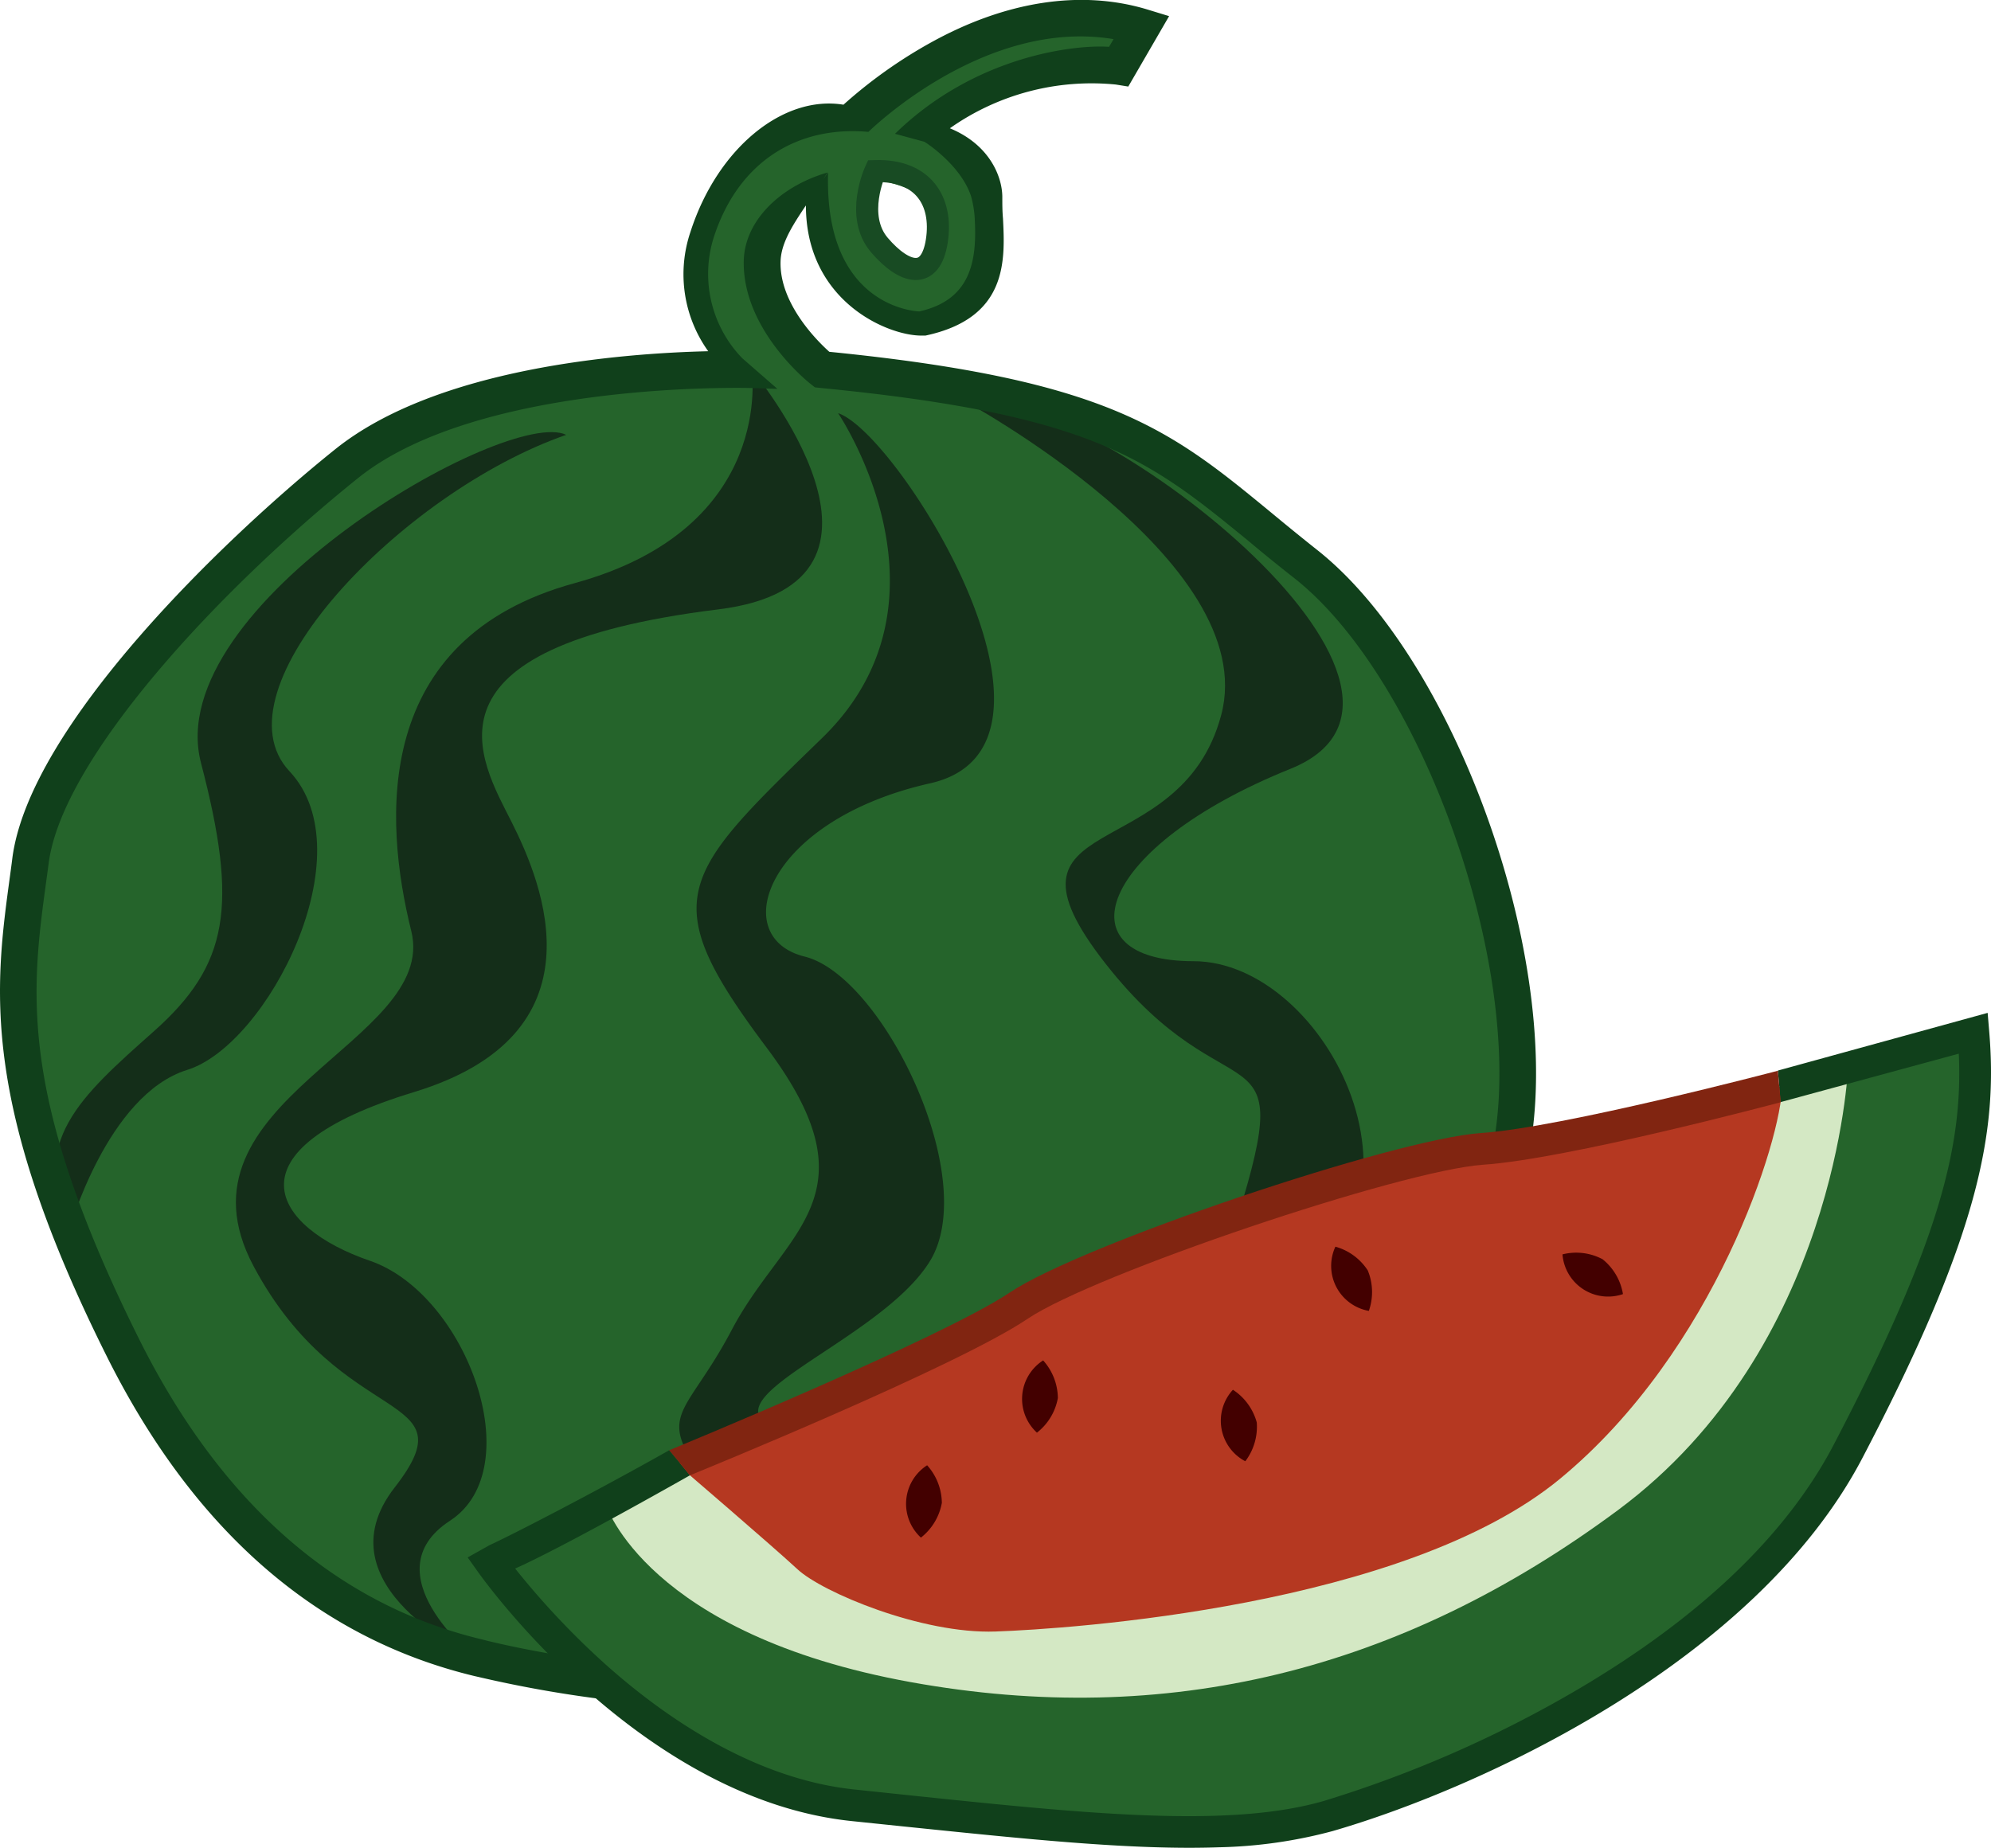 <svg xmlns="http://www.w3.org/2000/svg" viewBox="0 0 238.03 220.96"><defs><style>.cls-1{fill:#25642b;}.cls-2,.cls-5{fill:none;stroke-miterlimit:10;}.cls-2{stroke:#25642b;stroke-width:7.05px;}.cls-3{fill:#142e19;}.cls-4{fill:#10401b;}.cls-5{stroke:#184b23;stroke-width:2.64px;}.cls-6{fill:#b53821;}.cls-7{fill:#d4e8c4;}.cls-8{fill:#430000;}.cls-9{fill:#812511;}</style></defs><g id="レイヤー_2" data-name="レイヤー 2"><g id="スイカ"><path class="cls-1" d="M113.66,45.93S59.48,37.55,39,57.61s-39.39,35-36.91,64,22.82,62.22,41.67,71.66,71.39,19.86,113.08-14.86,18.38-81.85,16.39-86.82S152.35,50.39,113.66,45.93Z"/><path class="cls-2" d="M105.22,52S82.9,43,88.36,27.57s23.31-9,25.79-5.5.81,15.11-6.05,12.79S92.81,17.42,117.82,7.73c12.79-5,17.17-2,17.17-2"/><path class="cls-3" d="M89.86,44.2s3,18.92-21.18,25.54S45.86,98,49.17,111.34s-29.44,20.24-18.85,40.08,26.05,14.65,16.86,26.46,9.49,20.22,9.49,20.22-12.46-10-2.87-16.25,2-27.12-9.59-31.09-17.53-13.23,5.29-20.17,15.41-24.86,11.67-32.28S49.05,77.41,85.88,72.87C111.24,69.74,89.86,44.2,89.86,44.2Z"/><path class="cls-3" d="M67.69,52c-7-3.4-48.56,20.47-43.66,39.24,4.47,17.11,3.31,24.13-5.62,32.07S3.48,136.49,8.24,147.21c0,0,4.55-16.29,14.14-19.27S43.78,102,34.61,92.23,47.94,58.88,67.69,52Z"/><path class="cls-3" d="M100.2,49.41s15.12,22.31-1.92,38.85-20,19.18-6.64,37S93.75,147.12,87.5,159s-10.29,9.59,0,21.83S94,202.42,94,202.42a66.19,66.19,0,0,0,9.79-1s2.11-26.64-9.79-30.14,11.15-10.59,17.2-20.51-5.66-34.06-15-36.38-4.59-16.31,15-20.72S107.35,51.76,100.2,49.41Z"/><path class="cls-3" d="M114.77,47.65S150.91,67,146,85.5s-28.59,10.92-13.8,29.77,23.06,6.78,15.79,30.18-21,23.62-8.53,44.67c0,0,8.46-5.13,11.83-7.42,0,0-19.84-14.52,1.33-26.42s6-41.34-9.93-41.34-11.57-13.67,11.58-23S130,45.77,114.77,47.65Z"/><path class="cls-4" d="M90.14,204.33a145.18,145.18,0,0,1-33-3.81l-.44-.1C37.92,195.89,23.1,183,12.67,162-2.47,131.64-.61,118,1.19,104.79c.1-.74.2-1.47.29-2.21,2.09-15.8,25.24-38.15,38.6-48.86C52.28,43.92,74.52,42.24,84.67,42a15.79,15.79,0,0,1-2.13-14.25c3.21-10,11.06-16.41,18.3-15.23a57,57,0,0,1,10.39-7.4c9-5,18-6.37,25.89-4l2.65.81-4.88,8.42-1.49-.24a29.37,29.37,0,0,0-19.84,5.23c4.84,2,6.27,5.89,6.27,8.22,0,.84,0,1.68.08,2.57.25,5,.59,11.9-9.27,14l-.22,0h-.28c-4.1,0-13.91-4.19-13.79-15.78L99,20.63c-.46,15.43,9.63,16.56,10.91,16.61,5.94-1.33,6.88-5.71,6.64-10.72a12.71,12.71,0,0,0-.44-3c-1.2-3.78-5.54-6.56-5.61-6.57L107,16h0c9.52-9.31,21.47-10.69,25.59-10.4l.54-.92C117.7,2.11,104,15.61,103.82,15.77h0c-8.43-.76-15.56,3.51-18.5,12.65a14.51,14.51,0,0,0,3.41,14.41l4.21,3.67-3.16-.1c-.32,0-32.41-.91-46.95,10.75-16.65,13.36-35.32,33.46-37,46l-.3,2.22c-1.79,13.12-3.47,25.51,11.07,54.7,9.82,19.71,23.66,31.85,41.13,36l.46.12c7.53,1.84,46.65,10.18,77.23-6.6,32.08-17.59,40.37-33.78,43.36-54.21,3.07-21-9.07-54.45-24.05-66.25-2-1.57-3.76-3-5.47-4.44C137.4,55,130.85,49.58,98.07,46.39l-.64-.07-.51-.4c-.34-.26-8.21-6.57-8-14.79.14-4.71,4.29-8.83,10-10.5h0c-2.6,4.33-5.5,7.39-5.6,10.62-.16,5,4.35,9.5,5.83,10.82,33.53,3.34,40.84,9.36,52.89,19.28,1.69,1.4,3.45,2.84,5.39,4.38,16.28,12.82,29,47.67,25.68,70.35-3.09,21.16-12,39-45.59,57.43C122.21,201.94,104.87,204.33,90.14,204.33Z"/><path class="cls-5" d="M104.64,20.46s-2.48,5.37.5,8.85,6.12,4.3,6.86-.5S110.33,20.3,104.64,20.46Z"/><path class="cls-6" d="M80.94,175.09s33.28-14,40.18-18.53,44.91-18.21,54-19.08,31.73-5.91,37.94-7.59c0,0,8.94,11,.94,26.56s-39.67,66.49-88.93,57-56.72-26.66-56.72-26.66Z"/><path class="cls-7" d="M72.43,179.93l8.51-4.84s11.47,9.84,14.42,12.58,14.82,7.74,23.65,7.43,48.93-2.95,67.49-18.26,26.5-40.68,26.56-47l7.9-2.15s10.18,21.89,1.17,33.12-54.7,49-74.06,49.74S76.05,196.91,72.9,193l-7.14-9.85Z"/><path class="cls-8" d="M163.52,151.92a6.79,6.79,0,0,1,.13,4.84,5.47,5.47,0,0,1-4-7.68A6.76,6.76,0,0,1,163.52,151.92Z"/><path class="cls-8" d="M191.59,150.58a6.77,6.77,0,0,1,2.44,4.17A5.47,5.47,0,0,1,186.8,150,6.72,6.72,0,0,1,191.59,150.58Z"/><path class="cls-8" d="M150.25,170.1a6.84,6.84,0,0,1-1.37,4.64,5.47,5.47,0,0,1-1.48-8.55A6.8,6.8,0,0,1,150.25,170.1Z"/><path class="cls-8" d="M126.47,167.18a6.76,6.76,0,0,1-2.5,4.14,5.47,5.47,0,0,1,.74-8.64A6.82,6.82,0,0,1,126.47,167.18Z"/><path class="cls-8" d="M112.6,179.72a6.8,6.8,0,0,1-2.5,4.15,5.48,5.48,0,0,1,.74-8.65A6.82,6.82,0,0,1,112.6,179.72Z"/><path class="cls-1" d="M72.43,179.93,58.55,186.7s18.37,27.57,51.54,30.39,56.67,6,89.66-20.3,37.67-63.33,36.18-73.2l-15,4.15s-1.37,33.45-27.48,52.83-54.1,26.09-84.52,20.59C77.32,195.44,72.43,179.93,72.43,179.93Z"/><path class="cls-4" d="M145.78,220.9c-10.48.37-23.26-1-38.15-2.53l-5.78-.6c-25.29-2.61-44.07-28.86-44.85-30l-1.09-1.53,2.64-1.48c2.23-1,12.34-6.19,21.46-11.34l2.48,3c-11.58,6.54-17.94,9.83-20.9,11.15A95.58,95.58,0,0,0,72.36,199c6.88,6.15,17.65,13.75,29.88,15l5.78.61c21.67,2.27,38.79,4.06,50.25.75A141.86,141.86,0,0,0,188.67,202c14.64-8.63,25-18.52,30.63-29.38C232,148.29,234.67,136.89,234.18,126l-21.3,5.79-.33-3.77,25.08-6.9.19,2.28c1,12-1.17,24.21-15.16,50.94-12.8,24.48-45.84,39.56-63.33,44.62A56.68,56.68,0,0,1,145.78,220.9ZM58.37,184.83Z"/><path class="cls-9" d="M82.49,176.42l-2.48-3c.3-.12,32.61-13.41,40.73-18.87,8.47-5.69,45.84-18.34,56.32-19.06,9.73-.66,35.26-7.39,35.49-7.45l.33,3.77c-1,.26-25.47,6.78-35.56,7.47-9.86.68-46.51,13.07-54.46,18.42C114.42,163.4,83.74,175.91,82.49,176.42Z"/></g></g></svg>